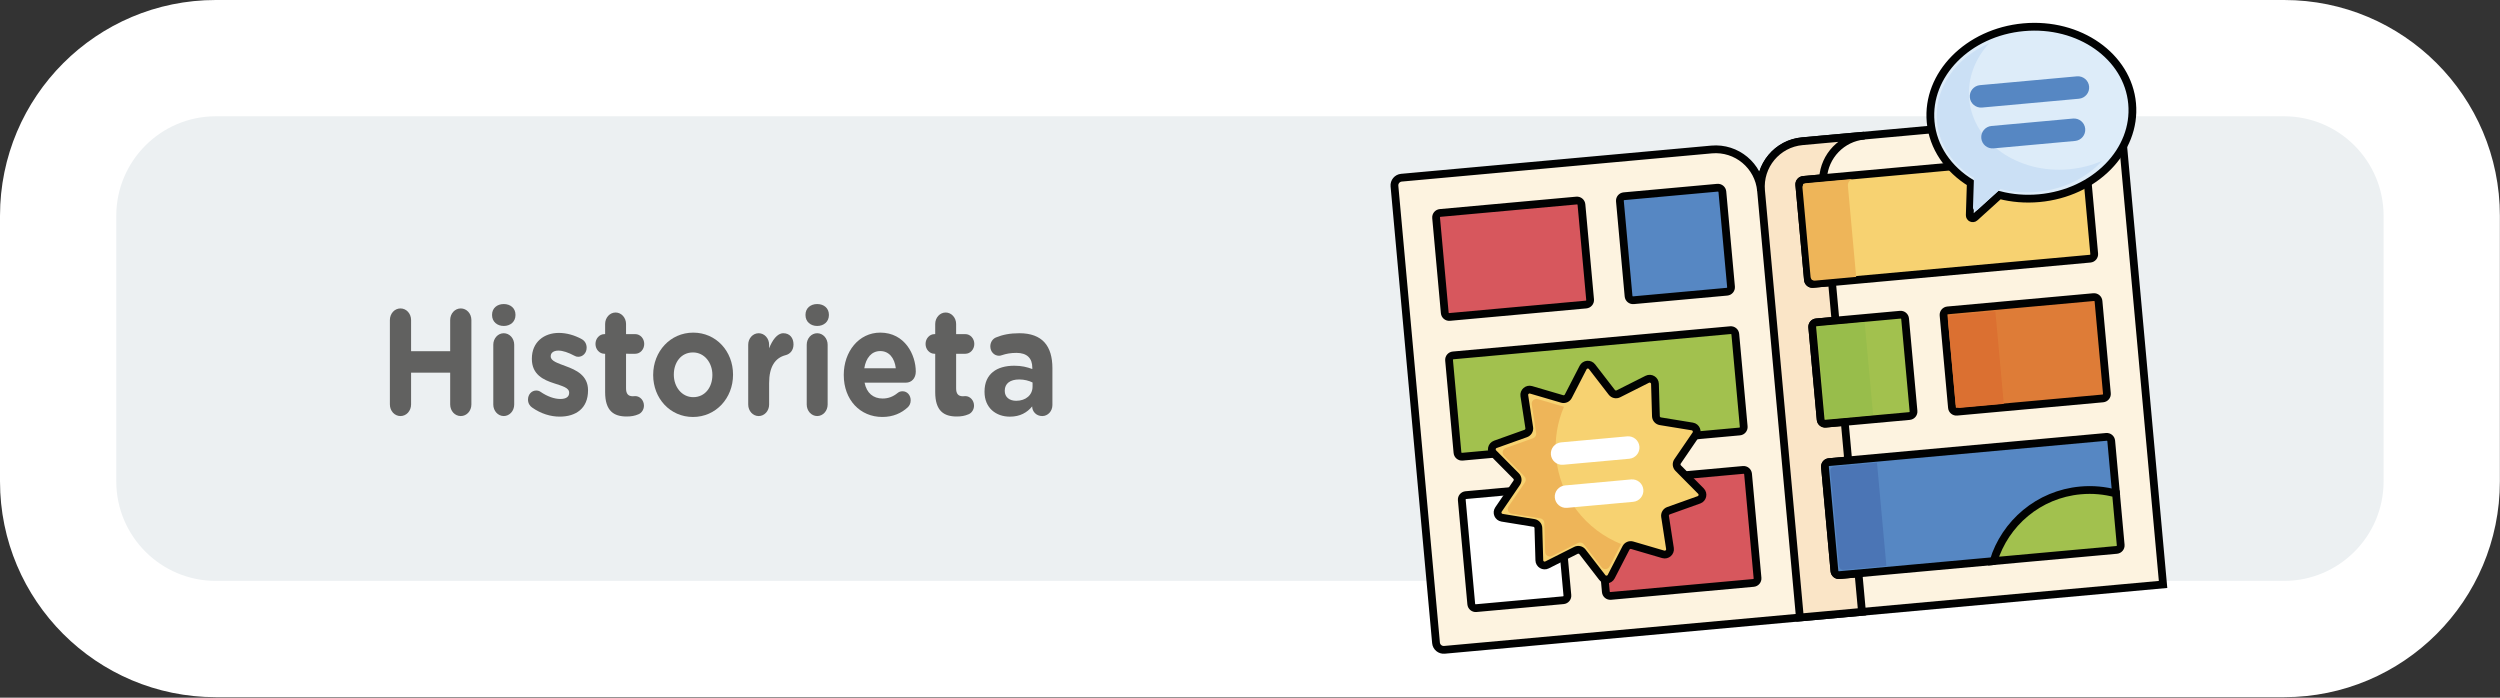 <?xml version="1.0" encoding="utf-8"?>
<!-- Generator: Adobe Illustrator 25.4.1, SVG Export Plug-In . SVG Version: 6.00 Build 0)  -->
<svg version="1.1" id="Capa_1" xmlns="http://www.w3.org/2000/svg" xmlns:xlink="http://www.w3.org/1999/xlink" x="0px" y="0px"
	 viewBox="0 0 215 60" enable-background="new 0 0 215 60" xml:space="preserve">
<rect x="0" y="0" width="215" height="60" fill="#333333" stroke="none"/>
<g>
	<path fill="#ECF0F2" d="M18.56,54.956C11.083,54.956,5,48.873,5,41.396V18.559C5,11.083,11.083,5,18.56,5h177.869
		c7.477,0,13.56,6.083,13.56,13.56v22.837c0,7.477-6.083,13.56-13.56,13.56H18.56z"/>
	<g>
		<path fill="#FFFFFF" d="M196.429,10c4.72,0,8.56,3.84,8.56,8.56v22.837c0,4.72-3.84,8.56-8.56,8.56H18.56
			c-4.72,0-8.56-3.84-8.56-8.56V18.56c0-4.72,3.84-8.56,8.56-8.56H196.429 M196.429,0H18.56C8.31,0,0,8.309,0,18.56v22.837
			c0,10.25,8.31,18.56,18.56,18.56h177.87c10.25,0,18.56-8.309,18.56-18.56V18.56C214.989,8.309,206.679,0,196.429,0L196.429,0z"/>
	</g>
</g>
<g>
	<g>
		<path fill="#616160" d="M33.53,27.526c0-0.56,0.402-1.001,0.911-1.001s0.912,0.441,0.912,1.001v2.678h3.362v-2.678
			c0-0.56,0.402-1.001,0.912-1.001c0.509,0,0.912,0.441,0.912,1.001v7.254c0,0.559-0.403,1.001-0.912,1.001
			c-0.51,0-0.912-0.442-0.912-1.001v-2.73h-3.362v2.73c0,0.559-0.403,1.001-0.912,1.001s-0.911-0.442-0.911-1.001V27.526z"/>
		<path fill="#616160" d="M42.317,27.071c0-0.572,0.438-0.923,1.007-0.923s1.007,0.351,1.007,0.923v0.025
			c0,0.572-0.438,0.937-1.007,0.937s-1.007-0.364-1.007-0.937V27.071z M42.423,29.645c0-0.547,0.403-0.988,0.9-0.988
			s0.899,0.441,0.899,0.988v5.147c0,0.546-0.402,0.988-0.899,0.988s-0.9-0.442-0.9-0.988V29.645z"/>
		<path fill="#616160" d="M45.752,35.04c-0.189-0.13-0.344-0.363-0.344-0.676c0-0.442,0.308-0.78,0.711-0.78
			c0.13,0,0.26,0.039,0.354,0.104c0.604,0.416,1.208,0.624,1.717,0.624c0.521,0,0.758-0.208,0.758-0.521v-0.025
			c0-0.43-0.615-0.572-1.313-0.807c-0.889-0.286-1.895-0.741-1.895-2.093v-0.026c0-1.417,1.042-2.21,2.32-2.21
			c0.663,0,1.35,0.195,1.966,0.533c0.261,0.143,0.426,0.403,0.426,0.741c0,0.441-0.319,0.78-0.722,0.78
			c-0.131,0-0.214-0.026-0.332-0.092c-0.509-0.272-0.994-0.441-1.373-0.441c-0.438,0-0.663,0.208-0.663,0.48v0.026
			c0,0.39,0.604,0.572,1.29,0.832c0.889,0.325,1.919,0.793,1.919,2.067v0.025c0,1.547-1.055,2.249-2.428,2.249
			C47.362,35.833,46.521,35.586,45.752,35.04z"/>
		<path fill="#616160" d="M52.041,33.727v-3.303h-0.06c-0.426,0-0.77-0.377-0.77-0.845s0.344-0.845,0.77-0.845h0.06v-0.871
			c0-0.546,0.402-0.988,0.899-0.988s0.9,0.442,0.9,0.988v0.871h0.793c0.426,0,0.77,0.377,0.77,0.845s-0.344,0.845-0.77,0.845H53.84
			v2.978c0,0.455,0.178,0.676,0.58,0.676c0.059,0,0.178-0.013,0.213-0.013c0.402,0,0.746,0.364,0.746,0.819
			c0,0.351-0.213,0.637-0.462,0.74c-0.331,0.144-0.64,0.195-1.03,0.195C52.786,35.82,52.041,35.339,52.041,33.727z"/>
		<path fill="#616160" d="M56.173,32.258v-0.025c0-2.002,1.469-3.627,3.446-3.627c1.965,0,3.422,1.599,3.422,3.601v0.026
			c0,2.002-1.469,3.627-3.446,3.627C57.63,35.859,56.173,34.26,56.173,32.258z M61.265,32.258v-0.025
			c0-1.027-0.675-1.924-1.67-1.924c-1.03,0-1.646,0.87-1.646,1.897v0.026c0,1.026,0.675,1.924,1.67,1.924
			C60.649,34.156,61.265,33.285,61.265,32.258z"/>
		<path fill="#616160" d="M64.346,29.645c0-0.547,0.402-0.988,0.899-0.988s0.899,0.441,0.899,0.988v0.312
			c0.261-0.676,0.688-1.3,1.22-1.3c0.557,0,0.877,0.403,0.877,0.962c0,0.52-0.309,0.832-0.675,0.923
			c-0.912,0.234-1.422,1.001-1.422,2.405v1.846c0,0.546-0.402,0.988-0.899,0.988s-0.899-0.442-0.899-0.988V29.645z"/>
		<path fill="#616160" d="M69.272,27.071c0-0.572,0.438-0.923,1.007-0.923s1.007,0.351,1.007,0.923v0.025
			c0,0.572-0.438,0.937-1.007,0.937s-1.007-0.364-1.007-0.937V27.071z M69.378,29.645c0-0.547,0.403-0.988,0.9-0.988
			s0.899,0.441,0.899,0.988v5.147c0,0.546-0.402,0.988-0.899,0.988s-0.9-0.442-0.9-0.988V29.645z"/>
		<path fill="#616160" d="M75.879,35.859c-1.906,0-3.315-1.469-3.315-3.602v-0.025c0-1.989,1.291-3.627,3.138-3.627
			c2.12,0,3.056,1.911,3.056,3.354c0,0.572-0.367,0.949-0.841,0.949h-3.564c0.178,0.897,0.746,1.365,1.551,1.365
			c0.498,0,0.912-0.169,1.279-0.468c0.13-0.104,0.249-0.156,0.438-0.156c0.402,0,0.698,0.338,0.698,0.78
			c0,0.26-0.106,0.455-0.236,0.585C77.526,35.534,76.803,35.859,75.879,35.859z M77.04,31.673c-0.106-0.884-0.58-1.481-1.338-1.481
			c-0.746,0-1.231,0.585-1.373,1.481H77.04z"/>
		<path fill="#616160" d="M80.428,33.727v-3.303h-0.06c-0.427,0-0.77-0.377-0.77-0.845s0.343-0.845,0.77-0.845h0.06v-0.871
			c0-0.546,0.402-0.988,0.899-0.988s0.9,0.442,0.9,0.988v0.871h0.793c0.427,0,0.77,0.377,0.77,0.845s-0.343,0.845-0.77,0.845h-0.793
			v2.978c0,0.455,0.177,0.676,0.58,0.676c0.059,0,0.178-0.013,0.213-0.013c0.402,0,0.746,0.364,0.746,0.819
			c0,0.351-0.213,0.637-0.462,0.74c-0.332,0.144-0.64,0.195-1.03,0.195C81.174,35.82,80.428,35.339,80.428,33.727z"/>
		<path fill="#616160" d="M84.669,33.701v-0.026c0-1.521,1.054-2.223,2.557-2.223c0.64,0,1.102,0.117,1.552,0.286v-0.117
			c0-0.819-0.462-1.274-1.362-1.274c-0.497,0-0.899,0.078-1.243,0.195c-0.106,0.039-0.177,0.052-0.26,0.052
			c-0.415,0-0.746-0.351-0.746-0.806c0-0.351,0.201-0.65,0.485-0.767c0.568-0.234,1.184-0.364,2.024-0.364
			c0.983,0,1.693,0.286,2.144,0.78c0.474,0.52,0.687,1.287,0.687,2.223v3.172c0,0.533-0.391,0.949-0.876,0.949
			c-0.521,0-0.864-0.403-0.864-0.819v-0.013c-0.438,0.533-1.042,0.884-1.919,0.884C85.651,35.833,84.669,35.079,84.669,33.701z
			 M88.8,33.246v-0.351c-0.308-0.156-0.71-0.261-1.148-0.261c-0.77,0-1.243,0.339-1.243,0.963v0.025
			c0,0.533,0.402,0.846,0.982,0.846C88.232,34.468,88.8,33.961,88.8,33.246z"/>
	</g>
</g>
<g>
	<g>
		<g>
			<path fill="#FDF3E0" stroke="#010202" stroke-width="0.669" stroke-miterlimit="10" d="M175.354,16.914
				c-1.148,0.104-2.281,0.016-3.365-0.263l-0.067-0.017l-2.179,1.975c-0.022,0.02-0.047,0.031-0.074,0.034
				c-0.037,0.003-0.075-0.01-0.103-0.036c-0.019-0.017-0.04-0.049-0.039-0.097l0.089-2.845l-0.064-0.039
				c-1.758-1.077-2.929-2.694-3.293-4.504l-11.26,1.024c-2.156,0.196-3.745,2.103-3.549,4.259c-0.196-2.156-2.103-3.745-4.259-3.549
				l-26.667,2.426c-0.365,0.033-0.634,0.356-0.601,0.722l3.574,39.28c0.033,0.365,0.356,0.634,0.722,0.601l61.804-5.623
				l-3.451-37.93C181.357,14.773,178.643,16.615,175.354,16.914L175.354,16.914z"/>
			<path fill="#FAE5C7" stroke="#010202" stroke-width="0.669" stroke-miterlimit="10" d="M158.181,49.461
				c-0.213,0.019-0.401-0.137-0.42-0.35l-0.814-8.949c-0.019-0.213,0.137-0.401,0.35-0.42l1.649-0.15l-0.301-3.307l-1.649,0.15
				c-0.213,0.019-0.401-0.137-0.42-0.35l-0.723-7.942c-0.019-0.213,0.137-0.401,0.35-0.42l1.649-0.15l-0.301-3.307l-1.649,0.15
				c-0.213,0.019-0.401-0.137-0.42-0.35l-0.744-8.173c-0.019-0.213,0.137-0.401,0.35-0.42l1.695-0.154
				c0.117-1.899,1.605-3.48,3.558-3.658L155,12.145c-2.156,0.196-3.745,2.103-3.549,4.259l3.339,36.699l5.341-0.486l-0.301-3.307
				L158.181,49.461z"/>
			<g>
				<path fill="#F7D271" stroke="#010202" stroke-width="0.669" stroke-miterlimit="10" d="M175.354,16.914
					c-1.148,0.104-2.281,0.016-3.365-0.263l-0.067-0.017l-2.179,1.975c-0.022,0.02-0.047,0.031-0.074,0.034
					c-0.037,0.003-0.075-0.01-0.103-0.036c-0.019-0.017-0.04-0.049-0.039-0.097l0.089-2.845l-0.064-0.039
					c-0.618-0.379-1.163-0.824-1.627-1.321l-12.837,1.168c-0.213,0.019-0.37,0.207-0.35,0.42l0.744,8.173
					c0.019,0.213,0.207,0.37,0.42,0.35l23.849-2.17c0.213-0.019,0.37-0.207,0.35-0.42l-0.57-6.269
					C178.331,16.286,176.907,16.773,175.354,16.914L175.354,16.914z"/>
				<g>
					<path fill="#EEB559" d="M159.394,15.387l-4.076,0.371c-0.187,0.017-0.325,0.192-0.306,0.392l0.696,7.655
						c0.018,0.199,0.185,0.347,0.372,0.33l3.55-0.323l-0.711-7.817C158.89,15.686,159.104,15.413,159.394,15.387L159.394,15.387z"/>
				</g>
				<g>
					<path fill="#DDECF9" stroke="#010202" stroke-width="0.669" stroke-miterlimit="10" d="M174.029,2.342
						c-4.785,0.435-8.365,4.079-7.995,8.138c0.2,2.201,1.522,4.071,3.452,5.254l-0.087,2.77c-0.007,0.227,0.262,0.352,0.431,0.199
						l2.128-1.928c1.066,0.275,2.219,0.375,3.409,0.267c4.785-0.435,8.365-4.079,7.995-8.138S178.814,1.907,174.029,2.342
						L174.029,2.342z"/>
				</g>
				<g>
					<path fill="#CBE0F5" d="M177.935,14.557c-4.402,0.4-8.245-2.302-8.585-6.036c-0.162-1.784,0.506-3.479,1.726-4.809
						c-2.876,1.255-4.754,3.893-4.493,6.757c0.184,2.025,1.4,3.745,3.175,4.833l-0.08,2.548c-0.007,0.209,0.241,0.324,0.396,0.183
						l1.957-1.774c0.981,0.253,2.041,0.345,3.136,0.246c2.299-0.209,4.294-1.224,5.628-2.678
						C179.923,14.208,178.96,14.463,177.935,14.557L177.935,14.557z"/>
				</g>
				<g>
					<path fill="#DE7C37" stroke="#010202" stroke-width="0.669" stroke-miterlimit="10" d="M181.194,33.844l-0.723-7.942
						c-0.019-0.213-0.207-0.37-0.42-0.35l-12.555,1.142c-0.213,0.019-0.37,0.207-0.35,0.42l0.723,7.942
						c0.019,0.213,0.207,0.37,0.42,0.35l12.555-1.142C181.057,34.245,181.214,34.057,181.194,33.844z"/>
				</g>
				<g>
					<path fill="#DB7031" d="M167.525,27.499l0.66,7.256c0.018,0.194,0.19,0.338,0.384,0.32l3.757-0.342l-0.724-7.96l-3.757,0.342
						C167.651,27.133,167.508,27.305,167.525,27.499z"/>
				</g>
				<path fill="#5687C3" stroke="#010202" stroke-width="0.669" stroke-miterlimit="10" d="M181.145,37.572l-23.849,2.17
					c-0.213,0.019-0.37,0.207-0.35,0.42l0.814,8.949c0.019,0.213,0.207,0.37,0.42,0.35l13.263-1.207l0.182-0.146
					c1.064-3.226,3.911-5.495,7.306-5.804c0.973-0.088,1.941-0.01,2.881,0.231l0.164-0.091l-0.411-4.522
					C181.546,37.709,181.358,37.552,181.145,37.572L181.145,37.572z"/>
				<g>
					<path fill="#4B75B5" d="M157.419,40.508l0.744,8.176c0.018,0.194,0.19,0.338,0.384,0.32l3.682-0.335l-0.808-8.88l-3.682,0.335
						C157.545,40.142,157.402,40.314,157.419,40.508z"/>
				</g>
				<g>
					<path fill="#A2C14E" stroke="#010202" stroke-width="0.669" stroke-miterlimit="10" d="M164.562,35.358l-0.723-7.942
						c-0.019-0.213-0.207-0.37-0.42-0.35l-7.217,0.657c-0.213,0.019-0.37,0.207-0.35,0.42l0.723,7.942
						c0.019,0.213,0.207,0.37,0.42,0.35l7.217-0.657C164.425,35.759,164.582,35.57,164.562,35.358z"/>
				</g>
				<g>
					<path fill="#98BD4B" d="M156.285,28.449l0.66,7.256c0.018,0.194,0.19,0.338,0.384,0.32l3.757-0.342l-0.724-7.96l-3.757,0.342
						C156.41,28.083,156.267,28.255,156.285,28.449z"/>
				</g>
			</g>
		</g>
		<g>
			<path fill="#A2C14E" stroke="#010202" stroke-width="0.669" stroke-miterlimit="10" d="M171.443,48.254l10.586-0.963
				c0.213-0.019,0.37-0.207,0.35-0.42l-0.403-4.427c-0.968-0.265-1.999-0.365-3.057-0.268
				C175.319,42.503,172.438,44.997,171.443,48.254L171.443,48.254z"/>
		</g>
		<g>
			<g>
				<path fill="#5687C3" d="M178.789,8.491l-8.333,0.758c-0.532,0.048-1.002-0.344-1.051-0.875
					c-0.048-0.532,0.343-1.002,0.875-1.051l8.333-0.758c0.532-0.048,1.002,0.344,1.051,0.875S179.321,8.442,178.789,8.491z"/>
			</g>
			<g>
				<path fill="#5687C3" d="M178.453,12.122l-7.011,0.638c-0.532,0.048-1.002-0.344-1.051-0.875
					c-0.048-0.532,0.343-1.002,0.875-1.051l7.011-0.638c0.532-0.048,1.002,0.344,1.051,0.875
					C179.377,11.603,178.985,12.074,178.453,12.122z"/>
			</g>
		</g>
		<g>
			<g>
				<path fill="#D7575D" stroke="#010202" stroke-width="0.669" stroke-miterlimit="10" d="M136.749,25.77l-0.744-8.173
					c-0.019-0.213-0.207-0.37-0.42-0.35l-11.73,1.067c-0.213,0.019-0.37,0.207-0.35,0.42l0.744,8.173
					c0.019,0.213,0.207,0.37,0.42,0.35l11.73-1.067C136.611,26.17,136.768,25.982,136.749,25.77z"/>
			</g>
			<g>
				<path fill="#5687C3" stroke="#010202" stroke-width="0.669" stroke-miterlimit="10" d="M140.476,25.819l8.042-0.732
					c0.213-0.019,0.37-0.207,0.35-0.42l-0.744-8.173c-0.019-0.213-0.207-0.37-0.42-0.35l-8.042,0.732
					c-0.213,0.019-0.37,0.207-0.35,0.42l0.744,8.173C140.075,25.681,140.263,25.838,140.476,25.819z"/>
			</g>
			<path fill="#A2C14E" stroke="#010202" stroke-width="0.669" stroke-miterlimit="10" d="M148.819,28.394l-23.849,2.17
				c-0.213,0.019-0.37,0.207-0.35,0.42l0.723,7.942c0.019,0.213,0.207,0.37,0.42,0.35l2.891-0.263l-0.134-0.135
				c-0.081-0.081-0.112-0.192-0.087-0.304c0.025-0.112,0.102-0.198,0.21-0.237l2.616-0.935c0.264-0.094,0.425-0.364,0.382-0.641
				l-0.422-2.746c-0.014-0.091,0.009-0.18,0.065-0.251c0.056-0.072,0.14-0.118,0.229-0.126c0.041-0.004,0.082,0,0.123,0.012
				l2.666,0.782c0.071,0.021,0.144,0.028,0.218,0.021c0.201-0.018,0.376-0.136,0.468-0.315l1.273-2.47
				c0.052-0.102,0.148-0.166,0.262-0.177c0.114-0.01,0.22,0.036,0.29,0.126l1.698,2.199c0.123,0.16,0.317,0.244,0.517,0.226
				c0.073-0.007,0.144-0.027,0.21-0.06l2.481-1.25c0.038-0.019,0.078-0.031,0.119-0.034c0.089-0.008,0.18,0.022,0.248,0.083
				c0.068,0.06,0.107,0.144,0.109,0.236l0.081,2.777c0.008,0.28,0.215,0.517,0.492,0.562l2.742,0.447
				c0.113,0.018,0.204,0.089,0.249,0.195c0.045,0.105,0.034,0.22-0.031,0.315l-0.107,0.157l3.989-0.363
				c0.213-0.019,0.37-0.207,0.35-0.42l-0.723-7.942C149.22,28.532,149.031,28.375,148.819,28.394L148.819,28.394z"/>
			<path fill="#FFFFFF" stroke="#010202" stroke-width="0.669" stroke-miterlimit="10" d="M132.984,48.469
				c-0.038,0.019-0.078,0.031-0.119,0.034c-0.089,0.008-0.18-0.022-0.248-0.083c-0.068-0.06-0.107-0.144-0.109-0.236l-0.08-2.777
				c-0.008-0.28-0.215-0.517-0.492-0.562l-2.742-0.447c-0.113-0.018-0.204-0.089-0.249-0.195c-0.045-0.105-0.034-0.22,0.031-0.315
				l1.145-1.676l-4.057,0.369c-0.213,0.019-0.37,0.207-0.35,0.42l0.814,8.949c0.019,0.213,0.207,0.37,0.42,0.35l7.497-0.682
				c0.213-0.019,0.37-0.207,0.35-0.42l-0.317-3.483L132.984,48.469z"/>
			<path fill="#D7575D" stroke="#010202" stroke-width="0.669" stroke-miterlimit="10" d="M149.912,40.413l-5.155,0.469
				l1.428,1.441c0.081,0.081,0.112,0.192,0.087,0.304c-0.025,0.112-0.102,0.198-0.21,0.237l-2.616,0.935
				c-0.264,0.094-0.425,0.364-0.382,0.641l0.422,2.746c0.014,0.091-0.009,0.18-0.065,0.251c-0.056,0.072-0.14,0.118-0.229,0.126
				c-0.041,0.004-0.082,0-0.123-0.012l-2.666-0.782c-0.071-0.021-0.144-0.028-0.218-0.021c-0.201,0.018-0.376,0.136-0.468,0.315
				l-1.273,2.47c-0.052,0.102-0.148,0.166-0.262,0.177c-0.069,0.006-0.135-0.011-0.192-0.043l0.112,1.232
				c0.019,0.213,0.207,0.37,0.42,0.35l12.275-1.117c0.213-0.019,0.37-0.207,0.35-0.42l-0.814-8.949
				C150.313,40.551,150.125,40.394,149.912,40.413L149.912,40.413z"/>
		</g>
	</g>
	<g>
		<g>
			<path fill="#F7D271" stroke="#010202" stroke-width="0.669" stroke-miterlimit="10" d="M136.916,31.539l1.698,2.2
				c0.134,0.173,0.372,0.228,0.568,0.129l2.482-1.25c0.299-0.151,0.653,0.061,0.663,0.395l0.081,2.777
				c0.006,0.219,0.167,0.403,0.384,0.438l2.742,0.447c0.331,0.054,0.493,0.433,0.304,0.709l-1.567,2.294
				c-0.124,0.181-0.101,0.424,0.053,0.58l1.956,1.974c0.236,0.238,0.144,0.64-0.171,0.753l-2.616,0.935
				c-0.206,0.074-0.332,0.284-0.298,0.5l0.422,2.746c0.051,0.331-0.26,0.603-0.581,0.508l-2.666-0.782
				c-0.21-0.062-0.435,0.035-0.535,0.229l-1.273,2.47c-0.153,0.298-0.564,0.335-0.769,0.07l-1.698-2.2
				c-0.134-0.173-0.372-0.228-0.568-0.129l-2.482,1.25c-0.299,0.151-0.653-0.061-0.663-0.395l-0.081-2.777
				c-0.006-0.219-0.167-0.403-0.384-0.438l-2.742-0.447c-0.331-0.054-0.493-0.433-0.304-0.71l1.567-2.294
				c0.124-0.181,0.101-0.424-0.053-0.58l-1.956-1.974c-0.236-0.238-0.144-0.64,0.171-0.753l2.616-0.935
				c0.206-0.074,0.332-0.284,0.298-0.5l-0.422-2.746c-0.051-0.331,0.26-0.603,0.581-0.508l2.666,0.782
				c0.21,0.062,0.435-0.035,0.535-0.229l1.273-2.47C136.3,31.311,136.711,31.274,136.916,31.539L136.916,31.539z"/>
		</g>
		<g>
			<path fill="#EEB559" d="M133.822,39.297c-0.139-1.526,0.116-2.998,0.679-4.315l-2.25-0.659c-0.288-0.084-0.566,0.159-0.52,0.456
				l0.378,2.461c0.03,0.194-0.082,0.382-0.267,0.448l-2.344,0.838c-0.283,0.101-0.364,0.461-0.153,0.674l1.752,1.769
				c0.138,0.14,0.158,0.358,0.047,0.52l-1.404,2.056c-0.169,0.248-0.024,0.587,0.272,0.636l2.457,0.401
				c0.194,0.032,0.338,0.196,0.344,0.393l0.072,2.489c0.009,0.3,0.326,0.489,0.594,0.354l2.224-1.12
				c0.175-0.088,0.389-0.04,0.509,0.116l1.521,1.971c0.183,0.237,0.551,0.204,0.689-0.063l0.997-1.935
				C136.394,45.58,134.138,42.761,133.822,39.297L133.822,39.297z"/>
		</g>
		<g>
			<g>
				<path fill="#FFFFFF" d="M140.116,39.453l-5.688,0.517c-0.532,0.048-1.002-0.344-1.051-0.875
					c-0.048-0.532,0.344-1.002,0.875-1.051l5.688-0.517c0.532-0.048,1.002,0.344,1.051,0.875
					C141.039,38.934,140.647,39.405,140.116,39.453z"/>
			</g>
			<g>
				<path fill="#FFFFFF" d="M140.453,43.157l-5.688,0.517c-0.532,0.048-1.002-0.344-1.051-0.875s0.344-1.002,0.875-1.051
					l5.688-0.517c0.532-0.048,1.002,0.344,1.051,0.875C141.376,42.638,140.984,43.109,140.453,43.157z"/>
			</g>
		</g>
	</g>
</g>
</svg>
